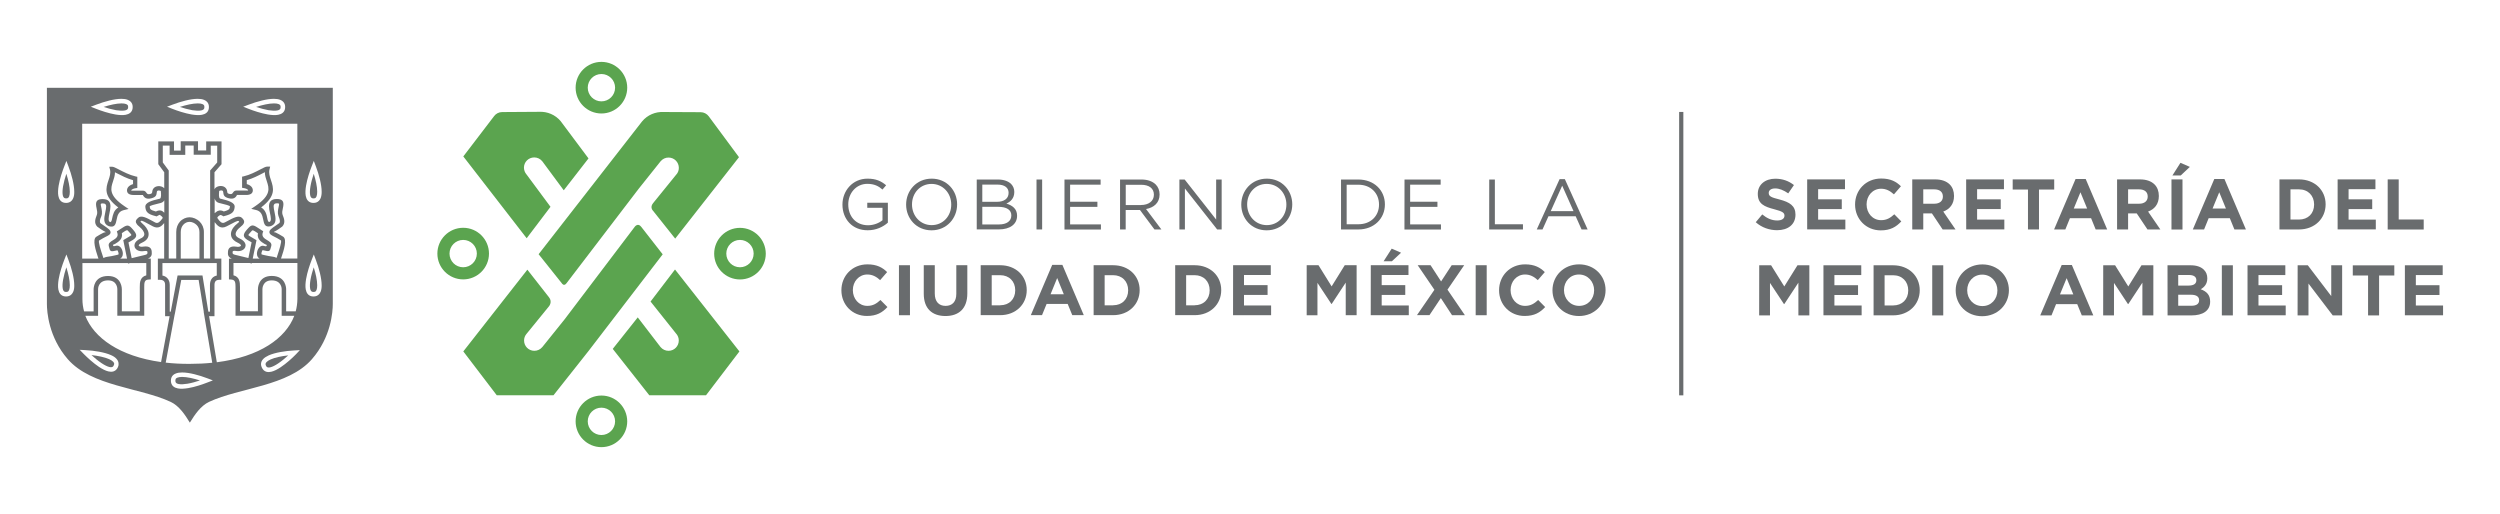 <?xml version="1.0" encoding="utf-8"?>
<!-- Generator: Adobe Illustrator 23.0.0, SVG Export Plug-In . SVG Version: 6.00 Build 0)  -->
<svg version="1.1" id="Capa_1" xmlns="http://www.w3.org/2000/svg" xmlns:xlink="http://www.w3.org/1999/xlink" x="0px" y="0px"
	 viewBox="0 0 404 83" style="enable-background:new 0 0 404 83;" xml:space="preserve">
<style type="text/css">
	.st0{fill:#5BA44F;}
	.st1{fill:#696C6E;}
</style>
<g>
	<g>
		<path id="XMLID_53_" class="st0" d="M97.19,18.34c2.3,0,4.17-1.87,4.17-4.17c0-2.3-1.87-4.17-4.17-4.17s-4.17,1.87-4.17,4.17
			C93.02,16.47,94.89,18.34,97.19,18.34z M97.19,11.96c1.22,0,2.21,0.99,2.21,2.21c0,1.22-0.99,2.21-2.21,2.21s-2.21-0.99-2.21-2.21
			C94.98,12.95,95.97,11.96,97.19,11.96z"/>
		<path id="XMLID_50_" class="st0" d="M97.19,63.92c-2.3,0-4.17,1.87-4.17,4.17c0,2.3,1.87,4.17,4.17,4.17s4.17-1.87,4.17-4.17
			C101.35,65.79,99.49,63.92,97.19,63.92z M97.19,70.3c-1.22,0-2.21-0.99-2.21-2.21s0.99-2.21,2.21-2.21s2.21,0.99,2.21,2.21
			C99.4,69.3,98.41,70.3,97.19,70.3z"/>
		<g id="XMLID_45_">
			<path id="XMLID_49_" class="st0" d="M107.09,41.1l-3.48-4.46c-0.53-0.68-1.03,0-1.03,0L91.22,51.63l-3.57,4.44l-0.02,0.02
				c-0.31,0.37-0.78,0.61-1.3,0.6c-0.92-0.01-1.65-0.76-1.64-1.68c0-0.4,0.15-0.76,0.38-1.04l0.02-0.02l3.64-4.47
				c0,0,0.57-0.69,0-1.42l-3.51-4.48L74.87,56.79l5.41,7.09h9.16l5.66-7.15L107.09,41.1z"/>
			<path id="XMLID_48_" class="st0" d="M88.96,33.42l-3.89-5.25l-0.02-0.02c-0.23-0.28-0.37-0.65-0.38-1.04
				c-0.01-0.92,0.73-1.66,1.65-1.67c0.52,0,0.99,0.23,1.29,0.6l0.02,0.02l3.47,4.69l4-5.15l-4.43-5.93l-0.06-0.08
				c-0.88-1.06-2.18-1.58-3.46-1.52l-6,0.04c-0.54,0-1.01,0.26-1.31,0.66l-0.02,0.03l-4.95,6.48L85.11,38.5L88.96,33.42z"/>
			<path id="XMLID_47_" class="st0" d="M105.13,48.73l4.16,5.22l0.02,0.02c0.23,0.28,0.38,0.64,0.38,1.04
				c0.01,0.92-0.72,1.67-1.64,1.68c-0.52,0.01-0.99-0.23-1.3-0.6l-0.02-0.02l-3.67-4.78l-4.04,5.09l5.91,7.5h9.16l5.4-7.09
				l-10.41-13.24L105.13,48.73z"/>
			<path id="XMLID_46_" class="st0" d="M90.79,45.78c0,0,0.33,0.56,0.75,0l11.65-15.25l3.55-4.45l0.02-0.02
				c0.31-0.37,0.77-0.61,1.29-0.6c0.92,0.01,1.65,0.75,1.65,1.67c0,0.4-0.14,0.76-0.38,1.04l-0.02,0.02l-3.77,4.65
				c-0.56,0.69,0,1.22,0,1.22l3.58,4.5l10.31-13.16l-4.87-6.58l-0.02-0.03c-0.3-0.4-0.78-0.66-1.31-0.66h-0.04l-5.96-0.03
				c-1.28-0.06-2.58,0.46-3.46,1.52L87.04,41.08L90.79,45.78z"/>
		</g>
		<path id="XMLID_42_" class="st0" d="M79.02,40.98c0-2.3-1.87-4.17-4.17-4.17c-2.3,0-4.17,1.87-4.17,4.17
			c0,2.3,1.87,4.17,4.17,4.17C77.15,45.15,79.02,43.28,79.02,40.98z M74.85,43.19c-1.22,0-2.21-0.99-2.21-2.21s0.99-2.21,2.21-2.21
			s2.21,0.99,2.21,2.21S76.07,43.19,74.85,43.19z"/>
		<path id="XMLID_39_" class="st0" d="M119.58,36.82c-2.3,0-4.17,1.87-4.17,4.17c0,2.3,1.87,4.17,4.17,4.17s4.17-1.87,4.17-4.17
			C123.74,38.68,121.87,36.82,119.58,36.82z M119.58,43.19c-1.22,0-2.21-0.99-2.21-2.21s0.99-2.21,2.21-2.21s2.21,0.99,2.21,2.21
			C121.79,42.2,120.8,43.19,119.58,43.19z"/>
	</g>
	<g id="XMLID_1_">
		<path id="XMLID_38_" class="st1" d="M43.07,58.51c-0.11,0.11-0.17,0.24-0.16,0.36c0,0.06,0.02,0.12,0.05,0.19l0.01,0.01
			c0.03,0.07,0.06,0.12,0.09,0.17c0.13,0.16,0.35,0.18,0.62,0.12c0.37-0.09,0.81-0.32,1.26-0.62c0.57-0.38,1.15-0.86,1.64-1.31
			c-1.08,0.12-2.13,0.33-2.86,0.66C43.44,58.22,43.22,58.36,43.07,58.51z"/>
		<path id="XMLID_37_" class="st1" d="M28.66,61.03L28.66,61.03c-0.15,0.06-0.25,0.14-0.29,0.26c-0.02,0.05-0.03,0.12-0.03,0.2v0.01
			c0,0.07,0,0.14,0.02,0.2c0.05,0.2,0.24,0.31,0.52,0.36l0,0c0.37,0.07,0.87,0.04,1.41-0.05c0.67-0.11,1.39-0.32,2.02-0.53
			c-1.03-0.33-2.09-0.57-2.89-0.57C29.12,60.92,28.86,60.95,28.66,61.03z"/>
		<path id="XMLID_36_" class="st1" d="M17.64,58.04c-0.73-0.32-1.78-0.54-2.86-0.66c0.49,0.45,1.07,0.93,1.64,1.31
			c0.45,0.3,0.89,0.53,1.26,0.62c0.28,0.06,0.5,0.04,0.62-0.12c0.04-0.05,0.07-0.1,0.09-0.17l0.01-0.01
			c0.03-0.07,0.05-0.13,0.05-0.19c0.01-0.12-0.05-0.25-0.16-0.36C18.15,58.31,17.92,58.17,17.64,58.04z"/>
		<path id="XMLID_35_" class="st1" d="M10.19,30.11c-0.09,0.54-0.12,1.04-0.05,1.41c0.05,0.28,0.17,0.47,0.36,0.52
			c0.06,0.01,0.12,0.02,0.19,0.02h0.02c0.08,0,0.14-0.01,0.2-0.03c0.12-0.04,0.2-0.15,0.26-0.29c0.08-0.19,0.11-0.46,0.11-0.77
			c0-0.8-0.23-1.85-0.56-2.89C10.51,28.72,10.31,29.44,10.19,30.11z"/>
		<path id="XMLID_34_" class="st1" d="M10.19,45.23c-0.09,0.54-0.12,1.04-0.05,1.41c0.05,0.28,0.17,0.47,0.36,0.52
			c0.06,0.01,0.12,0.02,0.19,0.02h0.02c0.08,0,0.14-0.01,0.2-0.03c0.12-0.04,0.2-0.15,0.26-0.29c0.08-0.19,0.11-0.46,0.11-0.77
			c0-0.8-0.23-1.85-0.56-2.89C10.51,43.84,10.31,44.56,10.19,45.23z"/>
		<path id="XMLID_33_" class="st1" d="M44.81,17.85L44.81,17.85c0.28-0.05,0.47-0.17,0.52-0.36c0.01-0.06,0.02-0.12,0.02-0.2v-0.01
			c0-0.08-0.01-0.14-0.03-0.2c-0.04-0.12-0.15-0.2-0.29-0.26l0,0c-0.19-0.08-0.46-0.11-0.76-0.11c-0.8,0-1.85,0.24-2.89,0.57
			c0.63,0.21,1.35,0.41,2.02,0.53C43.94,17.89,44.43,17.92,44.81,17.85z"/>
		<path id="XMLID_32_" class="st1" d="M20.17,17.85c0.28-0.05,0.47-0.17,0.52-0.36c0.01-0.06,0.02-0.12,0.02-0.2v-0.01
			c0-0.08-0.01-0.14-0.03-0.2c-0.04-0.12-0.15-0.2-0.29-0.26l0,0c-0.19-0.08-0.46-0.11-0.76-0.11c-0.8,0-1.85,0.24-2.89,0.57
			c0.63,0.21,1.35,0.41,2.02,0.53C19.29,17.89,19.79,17.92,20.17,17.85z"/>
		<path id="XMLID_31_" class="st1" d="M50.17,30.11c-0.09,0.54-0.12,1.04-0.05,1.41l0,0c0.05,0.28,0.17,0.47,0.36,0.52
			c0.06,0.01,0.12,0.02,0.19,0.02h0.02c0.08,0,0.14-0.01,0.2-0.03c0.12-0.04,0.2-0.15,0.26-0.29c0.08-0.19,0.11-0.46,0.11-0.77
			c0-0.8-0.23-1.85-0.56-2.89C50.49,28.72,50.28,29.44,50.17,30.11z"/>
		<path id="XMLID_30_" class="st1" d="M32.49,17.85L32.49,17.85c0.28-0.05,0.47-0.17,0.52-0.36c0.01-0.06,0.02-0.12,0.02-0.2v-0.01
			c0-0.08-0.01-0.14-0.03-0.2c-0.04-0.12-0.15-0.2-0.29-0.26l0,0c-0.19-0.08-0.46-0.11-0.76-0.11c-0.8,0-1.85,0.24-2.89,0.57
			c0.63,0.21,1.35,0.41,2.02,0.53C31.61,17.89,32.11,17.92,32.49,17.85z"/>
		<path id="XMLID_3_" class="st1" d="M30.68,14.19H7.58v34.92c0,1.24,0.27,5.38,3.38,8.94c3.83,4.38,11.65,4.58,16.61,6.89
			c1.36,0.63,2.32,2.06,3.11,3.36c0.8-1.3,1.75-2.72,3.11-3.36c4.96-2.31,12.78-2.51,16.61-6.89c3.11-3.56,3.38-7.69,3.38-8.94
			V14.19H30.68z M13.31,42.51h7.36l0.02,0.09l0.33-0.09h2.62v1.99c-0.46,0.11-0.73,0.37-0.88,0.71c-0.17,0.37-0.17,0.78-0.17,1.17
			v3.93h-2.9v-3.57c0-0.01,0.04-2.14-2.23-2.14c-2.31,0-2.33,2.02-2.33,2.14l0,0v3.58h-1.54c-0.18-0.65-0.27-1.31-0.27-1.98v-5.83
			H13.31z M16.74,36.42L16.74,36.42c-0.16-0.11-0.35-0.24-0.5-0.35c-0.21-0.25-0.04-0.7,0.08-0.99c0.03-0.07,0.05-0.13,0.06-0.16
			c0.18-0.5,0.07-1-0.02-1.43c-0.04-0.18-0.08-0.35-0.08-0.48c0-0.08,0.07-0.14,0.34-0.14c0.42,0,0.54,0.2,0.54,0.48
			c0,0.27-0.07,0.6-0.14,0.93c-0.2,0.94-0.4,1.89,0.54,2.26l0.02,0.01l0.02,0.01c0.98,0.26,1.1-0.34,1.26-1.12
			c0.11-0.56,0.26-1.27,1.12-1.48l0.8-0.19l-0.68-0.46c-2.59-1.76-2.21-2.87-1.84-3.99c0.16-0.48,0.32-0.95,0.32-1.48
			c0.1,0.05,0.21,0.11,0.33,0.17c0.68,0.35,1.62,0.84,2.59,1.11v0.63c-0.38,0.12-0.98,0.41-0.98,1.03l0,0
			c0,0.76,0.97,0.73,1.11,0.73l0,0h1.5l0,0c0.04,0-0.04,0.03-0.02,0.07c0.21,0.3,0.48,0.68,1.33,0.47c0.8-0.2,0.85-0.55,0.89-0.93
			c0.01-0.09,0.02-0.19,0.07-0.25s0.14-0.08,0.24-0.09c0.08,0,0.15,0.01,0.22,0.03c0.05,0.02,0.1,0.03,0.13,0.06
			c0,0.05,0.01,0.08,0.01,0.12c0.03,0.35,0.09,1.05-0.18,1.12c-0.12,0.03-0.21,0.05-0.32,0.08c-0.84,0.2-2.11,0.51-2.01,1.29
			c0.04,0.34,0.09,0.61,0.36,0.87c0.23,0.23,0.62,0.41,1.32,0.58l0.15,0.04l0.13-0.08c0.38-0.23,0.43-0.16,0.43-0.16l0.04,0.08
			L26,34.86c0,0,0.4,0.25,0.26,0.42l-0.09,0.12c-0.28,0.36-0.62,0.8-1.08,0.56c-0.16-0.08-0.32-0.17-0.48-0.26
			c-0.84-0.46-1.8-0.99-2.27-0.5c-0.49,0.39-0.47,0.71-0.2,1.06c0.09,0.12,0.22,0.24,0.37,0.36c0.11,0.1,0.24,0.21,0.35,0.33
			c0.14,0.15,0.29,0.34,0.38,0.55c0.06,0.14,0.1,0.28,0.08,0.42c-0.01,0.12-0.08,0.25-0.2,0.37c-0.1,0.09-0.25,0.19-0.44,0.27l0,0
			c-0.52,0.24-0.81,0.55-0.91,0.85c-0.06,0.19-0.06,0.37,0,0.54c0.06,0.16,0.17,0.3,0.32,0.41c0.28,0.21,0.73,0.31,1.24,0.21l0,0
			c0.41-0.06,0.47,0.04,0.49,0.11c0.01,0.03,0.01,0.06,0.01,0.08v0.02v0.01v0.04l0,0c0.01,0.09,0.02,0.27-0.37,0.36
			c-0.55,0.12-1.61,0.39-2.18,0.53l-0.52-2.54c0.13-0.07,0.24-0.14,0.35-0.2c0.27-0.15,0.48-0.27,0.63-0.41
			c0.47-0.45,0.36-0.84-0.52-1.77c-0.55-0.58-0.87-0.37-1.7,0.18l0,0c-0.12,0.08-0.25,0.17-0.4,0.26l-0.24,0.15l0.09,0.27
			c0.2,0.61-0.31,0.92-0.71,1.16c-0.43,0.26-0.79,0.48-0.68,0.95c0.22,0.95,0.26,0.94,1.36,0.68l0.03-0.01
			c0.02,0.02,0.06,0.08,0.09,0.15c0.04,0.08,0.07,0.18,0.09,0.27c0.01,0.08,0.02,0.16,0,0.23c-0.01,0.03-0.02,0.05-0.03,0.05
			c-0.09,0.02-0.21,0.05-0.36,0.09c-0.41,0.1-1,0.22-1.49,0.28c-0.33,0.04-0.55,0.23-0.57,0.16c-0.02-0.08-0.07-0.24-0.14-0.44
			c-0.25-0.74-0.74-2.23-0.53-2.37c0.45-0.28,0.82-0.47,1.09-0.61c0.46-0.23,0.72-0.36,0.75-0.69
			C17.87,37.19,17.53,36.96,16.74,36.42z M26.55,32.37v2c-0.05-0.04-0.1-0.08-0.13-0.1c-0.15-0.16-0.53-0.45-1.23-0.09
			c-0.47-0.12-0.72-0.24-0.85-0.36c-0.1-0.1-0.13-0.25-0.15-0.45c-0.02-0.13,0.88-0.35,1.46-0.49c0.14-0.03,0.27-0.06,0.33-0.08
			C26.26,32.72,26.44,32.56,26.55,32.37z M19.97,39.06l0.56,2.73h-1.12c0.22-0.1,0.35-0.3,0.41-0.53c0.04-0.16,0.04-0.34,0.01-0.52
			c-0.03-0.17-0.09-0.34-0.16-0.49c-0.16-0.32-0.43-0.56-0.75-0.56h-0.04l-0.04,0.01l-0.1,0.02c-0.42,0.1-0.44,0.1-0.49-0.14
			c-0.01-0.04,0.16-0.06,0.35-0.17c0.56-0.34,1.27-0.77,1.09-1.73c0.07-0.04,0.13-0.09,0.19-0.13l0,0c0.46-0.31,0.64-0.43,0.78-0.28
			c0.5,0.52,0.61,0.68,0.55,0.75c-0.09,0.08-0.26,0.18-0.49,0.31c-0.17,0.1-0.37,0.21-0.59,0.35l-0.21,0.13L19.97,39.06z
			 M15.49,51.03h0.36v-0.36v-3.94v-0.01c0,0-0.03-1.41,1.61-1.41c1.53,0,1.5,1.41,1.5,1.42v3.93v0.36h0.36h3.63h0.36v-0.36v-4.29
			c0-0.31,0-0.64,0.11-0.87c0.08-0.18,0.25-0.31,0.61-0.33l0.34-0.02v-0.34v-2.66v-0.36H24h-0.1c0.68-0.27,0.64-0.77,0.62-1.03l0,0
			v-0.03l0,0v-0.01c0-0.04-0.01-0.1-0.01-0.15c-0.05-0.36-0.27-0.87-1.31-0.72h-0.02c-0.3,0.06-0.55,0.02-0.69-0.08
			c-0.03-0.03-0.06-0.05-0.07-0.08c-0.01-0.02-0.01-0.04,0-0.06c0.04-0.12,0.2-0.27,0.53-0.41l0,0c0.27-0.12,0.47-0.26,0.63-0.4
			c0.27-0.25,0.4-0.53,0.43-0.82c0.03-0.27-0.03-0.55-0.14-0.8c-0.13-0.28-0.32-0.54-0.51-0.74c-0.14-0.15-0.28-0.28-0.41-0.39
			c-0.11-0.1-0.21-0.19-0.27-0.26c0,0,0.02-0.01,0.09-0.07l0.03-0.02l0.02-0.03c0.08-0.1,0.79,0.29,1.4,0.63
			c0.18,0.1,0.36,0.2,0.5,0.27c0.87,0.44,1.39-0.03,1.81-0.54v5.74h-0.66h-0.36v0.36v2.71v0.36h0.36c0.24,0,0.47,0.07,0.61,0.21
			c0.13,0.13,0.2,0.32,0.2,0.61v4.7v0.36h0.36h0.37l-1.38,7.41c-6.74-0.94-10.86-3.93-12.24-7.47h1.7V51.03z M27.43,50.37v-4.33
			c0-0.49-0.16-0.86-0.42-1.12c-0.21-0.21-0.47-0.34-0.76-0.39v-2.02h0.66h0.36l0,0h6.69l0,0h0.36h0.71v2.02
			c-0.3,0.06-0.54,0.2-0.72,0.39c-0.26,0.28-0.38,0.67-0.38,1.12v4.33h-0.26l-0.9-5.55l-0.05-0.31h-0.31H29h-0.3l-0.06,0.3
			l-1.05,5.56H27.43z M27.78,25.03h1.8h0.36v-0.36v-1.15h1.36v1.13v0.36h0.36h2.04h0.36v-0.36v-1.11h1.04v2.71l-1.05,1.2l-0.09,0.1
			v0.13v14.1h-1.01v-4.29c0-0.69-0.27-1.25-0.66-1.65c-0.47-0.48-1.11-0.73-1.66-0.73s-1.14,0.25-1.56,0.72
			c-0.35,0.4-0.59,0.96-0.59,1.66v4.29h-1.21v-14.1v-0.12l-0.07-0.1l-0.89-1.21v-2.72h1.1v1.13v0.36L27.78,25.03L27.78,25.03z
			 M38.25,31.5L38.25,31.5h1.5l0,0c0.14,0.01,1.11,0.03,1.11-0.73l0,0c0-0.63-0.6-0.91-0.98-1.03v-0.63
			c0.95-0.26,1.87-0.74,2.54-1.09c0.14-0.07,0.27-0.14,0.38-0.2c0,0.53,0.16,1.01,0.32,1.48c0.37,1.12,0.74,2.23-1.84,3.99
			l-0.68,0.46l0.8,0.19c0.86,0.21,1,0.92,1.12,1.48c0.16,0.78,0.28,1.38,1.26,1.12l0.02-0.01l0.02-0.01
			c0.94-0.37,0.74-1.32,0.54-2.26c-0.07-0.33-0.14-0.66-0.14-0.93c0-0.28,0.12-0.48,0.54-0.48c0.27,0,0.34,0.05,0.34,0.14
			c0,0.12-0.04,0.29-0.08,0.48c-0.09,0.43-0.2,0.93-0.02,1.43c0.01,0.03,0.04,0.09,0.06,0.16c0.11,0.3,0.28,0.74,0.08,0.99
			c-0.15,0.11-0.34,0.23-0.5,0.35l0,0c-0.79,0.54-1.13,0.78-1.1,1.14c0.03,0.32,0.29,0.45,0.75,0.69c0.27,0.14,0.65,0.32,1.09,0.61
			c0.21,0.14-0.29,1.63-0.53,2.37c-0.07,0.2-0.12,0.36-0.14,0.44c-0.02,0.07-0.24-0.13-0.57-0.16c-0.49-0.06-1.08-0.18-1.49-0.28
			c-0.15-0.03-0.27-0.07-0.36-0.09c-0.01,0-0.03-0.03-0.03-0.05c-0.02-0.06-0.01-0.14,0-0.23c0.02-0.09,0.05-0.19,0.09-0.27
			c0.04-0.08,0.07-0.14,0.09-0.15l0.03,0.01c1.11,0.26,1.14,0.27,1.37-0.68c0.11-0.47-0.25-0.69-0.68-0.95
			c-0.4-0.24-0.9-0.55-0.71-1.16l0.09-0.27l-0.24-0.15c-0.17-0.11-0.29-0.19-0.4-0.26l0,0c-0.83-0.55-1.15-0.76-1.7-0.18
			c-0.89,0.93-0.99,1.32-0.52,1.77c0.15,0.14,0.36,0.26,0.63,0.41l0,0c0.1,0.06,0.22,0.12,0.35,0.2l-0.52,2.54
			c-0.56-0.14-1.63-0.41-2.18-0.53c-0.4-0.09-0.38-0.27-0.37-0.36l0,0v-0.04v-0.01v-0.02c0-0.02,0-0.05,0.01-0.08
			c0.01-0.07,0.08-0.17,0.48-0.11l0,0c0.51,0.1,0.96,0,1.24-0.21c0.15-0.11,0.26-0.25,0.32-0.41c0.06-0.17,0.07-0.35,0-0.54
			c-0.1-0.3-0.39-0.61-0.91-0.85l0,0c-0.21-0.1-0.37-0.2-0.47-0.3c-0.12-0.12-0.17-0.24-0.18-0.36c-0.01-0.13,0.02-0.27,0.08-0.4
			c0.09-0.2,0.23-0.38,0.38-0.52c0.11-0.11,0.22-0.2,0.33-0.29c0.13-0.11,0.24-0.2,0.33-0.3c0.33-0.37,0.4-0.71-0.13-1.18
			c-0.51-0.46-1.46,0.07-2.29,0.52c-0.15,0.08-0.3,0.17-0.46,0.24l0,0c-0.49,0.25-0.82-0.2-1.11-0.6l0,0l-0.05-0.07l0,0
			c-0.15-0.2,0.25-0.42,0.25-0.42l0.05-0.03l0.04-0.04c0,0,0.13-0.14,0.46,0.08l0.13,0.09l0.15-0.04c0.7-0.17,1.09-0.36,1.32-0.58
			c0.27-0.27,0.32-0.54,0.36-0.87c0.1-0.77-1.17-1.08-2.01-1.29c-0.1-0.03-0.2-0.05-0.32-0.08c-0.27-0.07-0.21-0.77-0.18-1.12
			c0-0.04,0.01-0.07,0.01-0.12c0.03-0.02,0.07-0.04,0.13-0.06c0.07-0.02,0.15-0.03,0.22-0.03c0.1,0.01,0.19,0.03,0.24,0.09
			c0.05,0.06,0.06,0.16,0.07,0.25c0.05,0.38,0.09,0.73,0.89,0.93c0.84,0.21,1.1-0.16,1.31-0.46C38.27,31.53,38.2,31.5,38.25,31.5z
			 M41.55,41.26c0.06,0.23,0.19,0.42,0.41,0.53h-1.12l0.56-2.73l0.05-0.24l-0.21-0.13c-0.21-0.13-0.41-0.25-0.59-0.35l0,0
			c-0.23-0.13-0.4-0.23-0.49-0.31c-0.07-0.06,0.05-0.23,0.55-0.75c0.13-0.14,0.31-0.02,0.78,0.29l0,0l0.19,0.13
			c-0.18,0.96,0.53,1.38,1.09,1.73c0.19,0.11,0.36,0.13,0.35,0.17c-0.06,0.24-0.07,0.24-0.49,0.14l-0.1-0.02l-0.04-0.01h-0.04
			c-0.32,0-0.58,0.24-0.75,0.56c-0.08,0.15-0.13,0.32-0.16,0.49C41.51,40.91,41.51,41.09,41.55,41.26z M35.37,32.79
			c0.07,0.02,0.19,0.05,0.33,0.08c0.59,0.14,1.48,0.36,1.46,0.49c-0.03,0.19-0.05,0.35-0.15,0.45c-0.13,0.12-0.37,0.24-0.84,0.36
			c-0.62-0.34-1.05-0.06-1.2,0.06c-0.05,0.03-0.16,0.11-0.28,0.22v-2.38C34.78,32.4,34.98,32.69,35.37,32.79z M32.23,37.5v4.29
			h-3.02V37.5c0-0.51,0.16-0.9,0.41-1.18c0.27-0.31,0.65-0.47,1.01-0.47c0.38,0,0.82,0.18,1.15,0.51
			C32.05,36.63,32.23,37.01,32.23,37.5z M34.3,51.1h0.36v-0.36v-4.69c0-0.27,0.06-0.49,0.19-0.63c0.11-0.12,0.3-0.19,0.56-0.2
			l0.36-0.01v-0.35v-2.71v-0.36H35.4h-0.71V35.9c0.45,0.59,0.97,1.17,1.93,0.68l0,0c0.14-0.07,0.3-0.16,0.48-0.25
			c0.62-0.34,1.34-0.73,1.46-0.61c0.1,0.09,0.1,0.13,0.07,0.16c-0.06,0.07-0.15,0.15-0.26,0.23c-0.11,0.09-0.24,0.2-0.37,0.33
			c-0.2,0.2-0.4,0.46-0.53,0.75c-0.11,0.24-0.17,0.5-0.14,0.77c0.03,0.28,0.14,0.55,0.39,0.8c0.17,0.17,0.39,0.32,0.69,0.46l0,0
			c0.32,0.15,0.48,0.29,0.53,0.42c0.01,0.02,0.01,0.05,0,0.06c-0.01,0.03-0.03,0.05-0.07,0.08c-0.14,0.1-0.38,0.15-0.69,0.08h-0.02
			c-1.04-0.16-1.26,0.36-1.31,0.72c-0.01,0.06-0.01,0.11-0.01,0.15v0.01l0,0v0.03l0,0c-0.02,0.25-0.06,0.76,0.62,1.03h-0.11H37v0.35
			v2.66v0.34l0.34,0.02c0.35,0.02,0.53,0.16,0.61,0.33c0.1,0.22,0.11,0.55,0.11,0.87v4.29v0.36h0.36h3.63h0.36v-0.36v-3.93
			c0,0-0.03-1.42,1.5-1.42c1.64,0,1.61,1.41,1.61,1.41v0.01v3.94v0.36h0.36h1.68c-1.38,3.63-5.6,6.63-12.52,7.51l-1.25-7.45
			L34.3,51.1L34.3,51.1z M47.79,50.31h-1.55v-3.58l0,0c0-0.12-0.02-2.14-2.33-2.14c-2.27,0-2.23,2.14-2.23,2.14v3.57h-2.9v-3.93
			c0-0.39-0.01-0.8-0.17-1.17c-0.15-0.34-0.42-0.6-0.88-0.71V42.5h2.62l0.33,0.09l0.02-0.09h7.36c0,2.5,0,4.59,0,5.82
			C48.05,49,47.96,49.66,47.79,50.31z M40.17,16.92c1.37-0.52,2.95-0.95,4.09-0.95c0.4,0,0.75,0.05,1.04,0.17l0,0
			c0.33,0.14,0.58,0.36,0.7,0.67c0.05,0.14,0.08,0.29,0.08,0.45l0,0c0,0.14-0.01,0.27-0.04,0.39c-0.13,0.52-0.53,0.79-1.09,0.9l0,0
			c-0.47,0.09-1.05,0.05-1.66-0.05c-1.1-0.19-2.33-0.6-3.11-0.91l-0.88-0.34L40.17,16.92z M27.85,16.92
			c1.37-0.52,2.95-0.95,4.09-0.95c0.4,0,0.75,0.05,1.04,0.17l0,0c0.33,0.14,0.58,0.36,0.7,0.67c0.05,0.14,0.08,0.29,0.08,0.45l0,0
			c0,0.14-0.01,0.27-0.04,0.39c-0.13,0.52-0.53,0.79-1.09,0.9l0,0c-0.47,0.09-1.05,0.05-1.66-0.05c-1.1-0.19-2.33-0.6-3.11-0.91
			l-0.87-0.34L27.85,16.92z M15.53,16.92c1.37-0.52,2.95-0.95,4.09-0.95c0.4,0,0.75,0.05,1.04,0.17l0,0
			c0.33,0.14,0.58,0.36,0.7,0.67c0.05,0.14,0.08,0.29,0.08,0.45l0,0c0,0.14-0.01,0.27-0.04,0.39c-0.13,0.52-0.53,0.79-1.09,0.9
			c-0.47,0.09-1.05,0.05-1.66-0.05c-1.1-0.19-2.33-0.6-3.11-0.91l-0.87-0.34L15.53,16.92z M48.05,20c0,0,0,13.04,0,21.78h-2.64
			c0.02-0.07,0.06-0.19,0.11-0.33c0.31-0.92,0.92-2.76,0.24-3.2l0,0c-0.48-0.31-0.87-0.5-1.16-0.65c-0.23-0.12-0.35-0.03-0.35-0.1
			c0-0.05,0.24-0.11,0.78-0.48l0,0c0.14-0.1,0.3-0.2,0.54-0.38l0.03-0.02l0.02-0.02c0.55-0.58,0.28-1.3,0.09-1.77
			c-0.02-0.04-0.03-0.08-0.05-0.14c-0.11-0.31-0.03-0.7,0.05-1.04c0.05-0.22,0.09-0.43,0.09-0.63c0-0.52-0.22-0.86-1.06-0.86
			c-0.99,0-1.27,0.5-1.27,1.2c0,0.33,0.08,0.7,0.16,1.08c0.13,0.63,0.27,1.27-0.08,1.43c-0.22,0.04-0.28-0.23-0.35-0.57
			c-0.12-0.61-0.27-1.34-1-1.78c2.44-1.86,2.01-3.14,1.58-4.43c-0.19-0.56-0.38-1.13-0.23-1.72l0.11-0.45h-0.47
			c-0.25,0-0.63,0.2-1.14,0.47c-0.71,0.37-1.69,0.88-2.65,1.1l-0.28,0.06v0.29v1.2v0.31l0.3,0.05c0,0,0.68,0.11,0.68,0.39l0,0
			c0,0.02-0.37,0-0.37,0h-0.02h-1.5l0,0c-0.33,0-0.45,0.18-0.59,0.38c-0.08,0.12-0.19,0.26-0.55,0.17
			c-0.32-0.08-0.33-0.19-0.34-0.31c-0.02-0.2-0.05-0.4-0.24-0.63c-0.19-0.22-0.47-0.33-0.75-0.34c-0.16-0.01-0.32,0.01-0.46,0.05
			c-0.15,0.04-0.3,0.12-0.41,0.21l0,0c-0.1,0.08-0.17,0.18-0.21,0.29v-2.77l1.05-1.2l0.09-0.1v-0.13v-3.2v-0.36h-0.36h-1.76h-0.36
			v0.36v1.11H32v-1.13v-0.36h-0.36h-2.08H29.2v0.36v1.15h-1.08v-1.13v-0.36h-0.36h-1.82h-0.36v0.36v3.2v0.12l0.07,0.1l0.89,1.21
			v2.59c-0.03-0.03-0.06-0.06-0.09-0.09l0,0c-0.11-0.09-0.25-0.17-0.41-0.21c-0.14-0.04-0.3-0.06-0.46-0.05
			c-0.28,0.02-0.56,0.12-0.75,0.34c-0.19,0.23-0.22,0.44-0.24,0.63c-0.01,0.12-0.03,0.23-0.34,0.31c-0.37,0.09-0.48-0.06-0.57-0.18
			c-0.14-0.2-0.26-0.36-0.57-0.37H23.1h-1.5h-0.02c0,0-0.37,0.02-0.37,0l0,0c0-0.28,0.68-0.39,0.68-0.39l0.3-0.05v-0.31v-1.2v-0.29
			l-0.28-0.06c-0.97-0.22-1.98-0.75-2.7-1.12c-0.5-0.26-0.87-0.45-1.1-0.45l-0.45,0.01l0.11,0.43c0.15,0.6-0.04,1.16-0.23,1.72
			c-0.43,1.29-0.86,2.57,1.58,4.43c-0.72,0.43-0.87,1.17-1,1.78c-0.07,0.34-0.12,0.61-0.35,0.57c-0.34-0.16-0.21-0.8-0.08-1.43
			c0.08-0.37,0.16-0.75,0.16-1.08c0-0.7-0.27-1.2-1.27-1.2c-0.84,0-1.06,0.34-1.06,0.86c0,0.19,0.04,0.4,0.09,0.63
			c0.07,0.34,0.16,0.73,0.05,1.04c-0.02,0.06-0.04,0.1-0.05,0.14c-0.18,0.47-0.46,1.19,0.09,1.77l0.02,0.02l0.03,0.02
			c0.24,0.17,0.4,0.28,0.54,0.38l0,0c0.54,0.37,0.79,0.43,0.78,0.48c-0.01,0.08-0.12-0.01-0.35,0.1c-0.29,0.14-0.68,0.34-1.16,0.65
			l0,0c-0.68,0.44-0.06,2.29,0.24,3.2c0.05,0.14,0.09,0.26,0.11,0.33h-2.63V20H48.05z M11.84,47.13c-0.14,0.33-0.36,0.58-0.68,0.7
			c-0.14,0.05-0.29,0.08-0.45,0.08l0,0c-0.14,0-0.27-0.01-0.38-0.04c-0.52-0.13-0.79-0.53-0.9-1.09c-0.09-0.47-0.05-1.05,0.05-1.67
			c0.19-1.11,0.6-2.33,0.91-3.12l0.34-0.87L11.06,42c0.52,1.37,0.94,2.96,0.94,4.1C12.01,46.49,11.96,46.85,11.84,47.13z
			 M11.84,32.01c-0.14,0.33-0.36,0.58-0.68,0.7c-0.14,0.05-0.29,0.08-0.45,0.08l0,0c-0.14,0-0.27-0.01-0.38-0.04
			c-0.52-0.13-0.79-0.53-0.9-1.09c-0.09-0.47-0.05-1.05,0.05-1.67c0.19-1.11,0.6-2.33,0.91-3.12L10.73,26l0.33,0.88
			c0.52,1.37,0.94,2.96,0.94,4.1C12.01,31.37,11.96,31.72,11.84,32.01z M19.07,59.29c-0.05,0.14-0.12,0.25-0.2,0.35
			c-0.33,0.42-0.81,0.51-1.36,0.38c-0.46-0.11-0.98-0.38-1.5-0.72c-0.93-0.62-1.88-1.5-2.48-2.1l-0.65-0.67l0.93,0.05
			c1.46,0.08,3.07,0.34,4.11,0.8c0.37,0.16,0.67,0.35,0.88,0.58c0.25,0.26,0.38,0.56,0.36,0.9C19.17,59,19.14,59.14,19.07,59.29
			L19.07,59.29z M26.78,58.6l1.45-7.8l0,0h0.01l1.05-5.56h2.81l0.83,5.13h-0.02l0.07,0.42l1.32,7.83c-1.14,0.12-2.35,0.18-3.63,0.18
			C29.3,58.81,28,58.74,26.78,58.6z M33.52,61.81c-0.79,0.31-2.01,0.73-3.11,0.91c-0.62,0.1-1.2,0.14-1.66,0.05l0,0
			c-0.56-0.11-0.96-0.38-1.09-0.9c-0.03-0.12-0.04-0.25-0.04-0.39l0,0c0-0.17,0.03-0.32,0.08-0.45c0.12-0.32,0.36-0.54,0.7-0.67l0,0
			c0.29-0.12,0.64-0.17,1.04-0.17c1.14,0,2.72,0.43,4.09,0.95l0.87,0.33L33.52,61.81z M47.83,57.25c-0.59,0.61-1.55,1.48-2.48,2.1
			c-0.52,0.35-1.04,0.61-1.5,0.72c-0.55,0.13-1.03,0.04-1.36-0.38c-0.08-0.1-0.14-0.22-0.2-0.35l0,0c-0.06-0.15-0.1-0.29-0.11-0.43
			c-0.02-0.34,0.11-0.64,0.36-0.9c0.21-0.22,0.52-0.41,0.88-0.58c1.04-0.46,2.66-0.72,4.11-0.8l0.93-0.05L47.83,57.25z M51.82,47.13
			c-0.14,0.33-0.36,0.58-0.68,0.7c-0.14,0.05-0.29,0.08-0.45,0.08l0,0c-0.14,0-0.27-0.01-0.38-0.04c-0.52-0.13-0.79-0.53-0.9-1.09
			l0,0c-0.09-0.47-0.05-1.05,0.05-1.67c0.19-1.11,0.6-2.33,0.91-3.12l0.34-0.87L51.04,42c0.52,1.37,0.94,2.96,0.94,4.1
			C51.99,46.49,51.93,46.85,51.82,47.13z M51.82,32.01c-0.14,0.33-0.36,0.58-0.68,0.7c-0.14,0.05-0.29,0.08-0.45,0.08l0,0
			c-0.14,0-0.27-0.01-0.38-0.04c-0.52-0.13-0.79-0.53-0.9-1.09l0,0c-0.09-0.47-0.05-1.05,0.05-1.67c0.19-1.11,0.6-2.33,0.91-3.12
			L50.71,26l0.33,0.88c0.52,1.37,0.94,2.96,0.94,4.1C51.99,31.37,51.93,31.72,51.82,32.01z"/>
		<path id="XMLID_2_" class="st1" d="M50.17,45.23c-0.09,0.54-0.12,1.04-0.05,1.41l0,0c0.05,0.28,0.17,0.47,0.36,0.52
			c0.06,0.01,0.12,0.02,0.19,0.02h0.02c0.08,0,0.14-0.01,0.2-0.03c0.12-0.04,0.2-0.15,0.26-0.29c0.08-0.19,0.11-0.46,0.11-0.77
			c0-0.8-0.23-1.85-0.56-2.89C50.49,43.84,50.28,44.56,50.17,45.23z"/>
	</g>
	<g>
		<path class="st1" d="M136.14,33.07v-0.02c0-2.21,1.63-4.18,4.05-4.18c1.36,0,2.2,0.39,3.01,1.07l-0.59,0.69
			c-0.62-0.54-1.31-0.92-2.46-0.92c-1.79,0-3.07,1.51-3.07,3.31v0.02c0,1.93,1.23,3.36,3.2,3.36c0.92,0,1.78-0.36,2.33-0.81v-2.01
			h-2.46v-0.82h3.33v3.22c-0.75,0.67-1.88,1.23-3.24,1.23C137.71,37.23,136.14,35.38,136.14,33.07z"/>
		<path class="st1" d="M146.43,33.07v-0.02c0-2.23,1.67-4.18,4.13-4.18s4.11,1.93,4.11,4.15v0.02c0,2.23-1.67,4.18-4.13,4.18
			S146.43,35.3,146.43,33.07z M153.72,33.07v-0.02c0-1.83-1.34-3.33-3.18-3.33s-3.16,1.48-3.16,3.31v0.02
			c0,1.83,1.34,3.33,3.18,3.33S153.72,34.91,153.72,33.07z"/>
		<path class="st1" d="M157.84,29.01h3.44c0.92,0,1.65,0.27,2.11,0.71c0.33,0.35,0.52,0.77,0.52,1.29v0.02
			c0,1.05-0.65,1.59-1.28,1.87c0.96,0.29,1.73,0.84,1.73,1.95v0.02c0,1.38-1.17,2.2-2.93,2.2h-3.59L157.84,29.01L157.84,29.01z
			 M162.99,31.15c0-0.8-0.63-1.32-1.79-1.32h-2.46v2.78h2.39c1.1,0,1.86-0.5,1.86-1.44V31.15z M161.29,33.42h-2.55v2.85h2.71
			c1.22,0,1.98-0.54,1.98-1.44v-0.02C163.44,33.93,162.7,33.42,161.29,33.42z"/>
		<path class="st1" d="M167.5,29.01h0.91v8.07h-0.91V29.01z"/>
		<path class="st1" d="M172.02,29.01h5.84v0.83h-4.93v2.76h4.41v0.83h-4.41v2.83h4.98v0.83h-5.89V29.01z"/>
		<path class="st1" d="M181,29.01h3.47c0.99,0,1.79,0.3,2.3,0.81c0.39,0.39,0.62,0.96,0.62,1.59v0.02c0,1.34-0.92,2.12-2.19,2.35
			l2.48,3.3h-1.12l-2.34-3.14h-2.31v3.14H181V29.01z M184.39,33.13c1.21,0,2.08-0.62,2.08-1.66v-0.02c0-0.99-0.76-1.59-2.06-1.59
			h-2.49v3.28h2.47V33.13z"/>
		<path class="st1" d="M190.59,29.01h0.85l5.09,6.47v-6.47h0.89v8.07h-0.73l-5.21-6.62v6.62h-0.89V29.01z"/>
		<path class="st1" d="M200.59,33.07v-0.02c0-2.23,1.67-4.18,4.13-4.18s4.11,1.93,4.11,4.15v0.02c0,2.23-1.67,4.18-4.13,4.18
			C202.24,37.23,200.59,35.3,200.59,33.07z M207.88,33.07v-0.02c0-1.83-1.34-3.33-3.18-3.33c-1.85,0-3.16,1.48-3.16,3.31v0.02
			c0,1.83,1.34,3.33,3.18,3.33S207.88,34.91,207.88,33.07z"/>
		<path class="st1" d="M216.71,29.01h2.8c2.54,0,4.29,1.74,4.29,4.01v0.02c0,2.27-1.75,4.04-4.29,4.04h-2.8V29.01z M217.62,29.85
			v6.39h1.89c2.04,0,3.34-1.38,3.34-3.17v-0.02c0-1.79-1.3-3.2-3.34-3.2C219.51,29.85,217.62,29.85,217.62,29.85z"/>
		<path class="st1" d="M226.97,29.01h5.84v0.83h-4.93v2.76h4.41v0.83h-4.41v2.83h4.98v0.83h-5.9L226.97,29.01L226.97,29.01z"/>
		<path class="st1" d="M240.66,29.01h0.91v7.23h4.54v0.84h-5.46L240.66,29.01L240.66,29.01z"/>
		<path class="st1" d="M252.03,28.95h0.85l3.68,8.13h-0.98l-0.95-2.13h-4.4l-0.96,2.13h-0.93L252.03,28.95z M254.28,34.12
			l-1.83-4.11l-1.85,4.11H254.28z"/>
		<path class="st1" d="M135.97,46.92V46.9c0-2.3,1.73-4.18,4.21-4.18c1.52,0,2.43,0.51,3.18,1.25l-1.13,1.3
			c-0.62-0.57-1.26-0.91-2.07-0.91c-1.36,0-2.34,1.13-2.34,2.51v0.02c0,1.38,0.96,2.54,2.34,2.54c0.92,0,1.49-0.37,2.12-0.95
			l1.13,1.14c-0.83,0.89-1.75,1.44-3.31,1.44C137.73,51.07,135.97,49.24,135.97,46.92z"/>
		<path class="st1" d="M145.27,42.86h1.78v8.08h-1.78V42.86z"/>
		<path class="st1" d="M149.28,47.47v-4.61h1.78v4.57c0,1.31,0.66,2,1.74,2s1.74-0.66,1.74-1.94v-4.63h1.78v4.56
			c0,2.45-1.37,3.65-3.54,3.65C150.61,51.06,149.28,49.85,149.28,47.47z"/>
		<path class="st1" d="M158.48,42.86h3.15c2.54,0,4.29,1.74,4.29,4.01v0.02c0,2.27-1.75,4.04-4.29,4.04h-3.15V42.86z M161.63,49.33
			c1.45,0,2.43-0.98,2.43-2.41V46.9c0-1.43-0.98-2.43-2.43-2.43h-1.37v4.87h1.37V49.33z"/>
		<path class="st1" d="M170.04,42.8h1.64l3.46,8.13h-1.86l-0.74-1.81h-3.41l-0.74,1.81h-1.81L170.04,42.8z M171.91,47.55l-1.07-2.62
			l-1.07,2.62H171.91z"/>
		<path class="st1" d="M176.73,42.86h3.15c2.54,0,4.29,1.74,4.29,4.01v0.02c0,2.27-1.75,4.04-4.29,4.04h-3.15V42.86z M179.88,49.33
			c1.45,0,2.43-0.98,2.43-2.41V46.9c0-1.43-0.98-2.43-2.43-2.43h-1.37v4.87h1.37V49.33z"/>
		<path class="st1" d="M189.91,42.86h3.15c2.54,0,4.29,1.74,4.29,4.01v0.02c0,2.27-1.75,4.04-4.29,4.04h-3.15V42.86z M193.05,49.33
			c1.45,0,2.43-0.98,2.43-2.41V46.9c0-1.43-0.98-2.43-2.43-2.43h-1.37v4.87h1.37V49.33z"/>
		<path class="st1" d="M199.27,42.86h6.09v1.58h-4.33v1.64h3.81v1.58h-3.81v1.7h4.38v1.58h-6.15L199.27,42.86L199.27,42.86z"/>
		<path class="st1" d="M211.16,42.86h1.91l2.12,3.42l2.12-3.42h1.92v8.08h-1.76v-5.27l-2.27,3.45h-0.05l-2.25-3.41v5.24h-1.74V42.86
			z"/>
		<path class="st1" d="M221.52,42.86h6.09v1.58h-4.33v1.64h3.81v1.58h-3.81v1.7h4.38v1.58h-6.15L221.52,42.86L221.52,42.86z
			 M224.9,40.18l1.51,0.66l-1.48,1.38h-1.34L224.9,40.18z"/>
		<path class="st1" d="M231.8,46.83l-2.7-3.97h2.08l1.7,2.62l1.71-2.62h2.02l-2.7,3.95l2.82,4.13h-2.08l-1.81-2.77L231,50.93h-2.02
			L231.8,46.83z"/>
		<path class="st1" d="M238.47,42.86h1.78v8.08h-1.78V42.86z"/>
		<path class="st1" d="M242.25,46.92V46.9c0-2.3,1.73-4.18,4.21-4.18c1.52,0,2.43,0.51,3.18,1.25l-1.13,1.3
			c-0.62-0.57-1.26-0.91-2.06-0.91c-1.36,0-2.34,1.13-2.34,2.51v0.02c0,1.38,0.96,2.54,2.34,2.54c0.92,0,1.49-0.37,2.12-0.95
			l1.13,1.14c-0.83,0.89-1.75,1.44-3.31,1.44C244.02,51.07,242.25,49.24,242.25,46.92z"/>
		<path class="st1" d="M250.88,46.92V46.9c0-2.3,1.81-4.18,4.3-4.18s4.28,1.86,4.28,4.15v0.02c0,2.3-1.81,4.18-4.3,4.18
			S250.88,49.21,250.88,46.92z M257.61,46.92V46.9c0-1.38-1.02-2.54-2.45-2.54c-1.43,0-2.42,1.13-2.42,2.51v0.02
			c0,1.38,1.01,2.54,2.45,2.54C256.62,49.43,257.61,48.3,257.61,46.92z"/>
	</g>
	<g>
		<g>
			<path class="st1" d="M283.73,35.91l1.05-1.26c0.73,0.6,1.49,0.98,2.42,0.98c0.73,0,1.17-0.29,1.17-0.76v-0.02
				c0-0.45-0.28-0.68-1.63-1.03c-1.63-0.42-2.68-0.87-2.68-2.48v-0.02c0-1.47,1.18-2.44,2.83-2.44c1.18,0,2.19,0.37,3.01,1.03
				l-0.92,1.34c-0.72-0.5-1.42-0.8-2.11-0.8c-0.68,0-1.04,0.31-1.04,0.71v0.02c0,0.53,0.35,0.71,1.75,1.06
				c1.64,0.43,2.57,1.02,2.57,2.43v0.02c0,1.61-1.23,2.51-2.97,2.51C285.94,37.2,284.7,36.78,283.73,35.91z"/>
			<path class="st1" d="M292.04,28.99h6.11v1.58h-4.34v1.64h3.82v1.58h-3.82v1.7h4.4v1.58h-6.17L292.04,28.99L292.04,28.99z"/>
			<path class="st1" d="M299.78,33.06v-0.02c0-2.3,1.73-4.19,4.22-4.19c1.53,0,2.44,0.51,3.19,1.25l-1.13,1.31
				c-0.63-0.57-1.26-0.91-2.07-0.91c-1.37,0-2.35,1.13-2.35,2.52v0.02c0,1.39,0.96,2.54,2.35,2.54c0.92,0,1.49-0.37,2.13-0.95
				l1.13,1.15c-0.83,0.89-1.76,1.45-3.32,1.45C301.55,37.23,299.78,35.39,299.78,33.06z"/>
			<path class="st1" d="M309.02,28.99h3.7c1.03,0,1.83,0.29,2.36,0.82c0.45,0.45,0.69,1.09,0.69,1.85v0.02
				c0,1.31-0.71,2.13-1.74,2.51l1.98,2.89h-2.08l-1.73-2.59h-0.02h-1.38v2.59h-1.78L309.02,28.99L309.02,28.99z M312.6,32.92
				c0.87,0,1.37-0.46,1.37-1.14v-0.02c0-0.76-0.53-1.16-1.4-1.16h-1.77v2.32H312.6z"/>
			<path class="st1" d="M317.73,28.99h6.11v1.58h-4.34v1.64h3.82v1.58h-3.82v1.7h4.4v1.58h-6.16L317.73,28.99L317.73,28.99z"/>
			<path class="st1" d="M327.71,30.63h-2.46v-1.64h6.71v1.64h-2.46v6.45h-1.78v-6.45H327.71z"/>
			<path class="st1" d="M335.41,28.93h1.64l3.47,8.15h-1.86l-0.74-1.82h-3.42l-0.74,1.82h-1.82L335.41,28.93z M337.28,33.7
				l-1.08-2.63l-1.08,2.63H337.28z"/>
			<path class="st1" d="M342.12,28.99h3.7c1.03,0,1.83,0.29,2.36,0.82c0.45,0.45,0.69,1.09,0.69,1.85v0.02
				c0,1.31-0.71,2.13-1.74,2.51l1.98,2.89h-2.08l-1.73-2.59h-0.02h-1.38v2.59h-1.78L342.12,28.99L342.12,28.99z M345.7,32.92
				c0.87,0,1.37-0.46,1.37-1.14v-0.02c0-0.76-0.53-1.16-1.4-1.16h-1.77v2.32H345.7z"/>
			<path class="st1" d="M350.91,28.99h1.78v8.1h-1.78V28.99z M352.36,26.31l1.52,0.66l-1.48,1.39h-1.34L352.36,26.31z"/>
			<path class="st1" d="M357.83,28.93h1.64l3.47,8.15h-1.86l-0.74-1.82h-3.42l-0.74,1.82h-1.82L357.83,28.93z M359.71,33.7
				l-1.08-2.63l-1.08,2.63H359.71z"/>
			<path class="st1" d="M368.36,28.99h3.16c2.54,0,4.3,1.75,4.3,4.02v0.02c0,2.28-1.76,4.05-4.3,4.05h-3.16V28.99z M371.52,35.48
				c1.46,0,2.44-0.98,2.44-2.42v-0.02c0-1.43-0.98-2.44-2.44-2.44h-1.38v4.88H371.52z"/>
			<path class="st1" d="M377.76,28.99h6.11v1.58h-4.34v1.64h3.82v1.58h-3.82v1.7h4.4v1.58h-6.17L377.76,28.99L377.76,28.99z"/>
			<path class="st1" d="M385.85,28.99h1.78v6.48h4.04v1.62h-5.82V28.99z"/>
			<path class="st1" d="M284.29,42.87h1.92l2.13,3.42l2.13-3.42h1.92v8.1h-1.77v-5.29l-2.28,3.46h-0.05l-2.26-3.42v5.25h-1.75
				L284.29,42.87L284.29,42.87z"/>
			<path class="st1" d="M294.67,42.87h6.11v1.58h-4.34v1.64h3.82v1.58h-3.82v1.7h4.4v1.58h-6.17L294.67,42.87L294.67,42.87z"/>
			<path class="st1" d="M302.77,42.87h3.16c2.54,0,4.3,1.75,4.3,4.02v0.02c0,2.28-1.76,4.05-4.3,4.05h-3.16V42.87z M305.93,49.36
				c1.46,0,2.44-0.98,2.44-2.42v-0.02c0-1.43-0.98-2.44-2.44-2.44h-1.38v4.88H305.93z"/>
			<path class="st1" d="M312.25,42.87h1.78v8.1h-1.78V42.87z"/>
			<path class="st1" d="M316.04,46.94v-0.02c0-2.3,1.82-4.19,4.31-4.19c2.5,0,4.29,1.86,4.29,4.16v0.02c0,2.3-1.82,4.19-4.31,4.19
				C317.83,51.11,316.04,49.25,316.04,46.94z M322.78,46.94v-0.02c0-1.39-1.02-2.54-2.45-2.54c-1.43,0-2.43,1.13-2.43,2.52v0.02
				c0,1.39,1.02,2.54,2.45,2.54C321.79,49.47,322.78,48.33,322.78,46.94z"/>
			<path class="st1" d="M333.17,42.82h1.64l3.47,8.15h-1.86l-0.74-1.82h-3.42l-0.74,1.82h-1.82L333.17,42.82z M335.05,47.58
				l-1.08-2.63l-1.08,2.63H335.05z"/>
			<path class="st1" d="M339.88,42.87h1.92l2.13,3.42l2.13-3.42h1.92v8.1h-1.77v-5.29l-2.28,3.46h-0.05l-2.26-3.42v5.25h-1.75
				L339.88,42.87L339.88,42.87z"/>
			<path class="st1" d="M350.27,42.87h3.76c0.93,0,1.65,0.25,2.12,0.72c0.37,0.37,0.55,0.82,0.55,1.38v0.02
				c0,0.91-0.49,1.42-1.06,1.75c0.94,0.36,1.52,0.9,1.52,1.99v0.02c0,1.48-1.2,2.22-3.03,2.22h-3.85L350.27,42.87L350.27,42.87z
				 M353.65,46.15c0.79,0,1.28-0.25,1.28-0.86v-0.02c0-0.53-0.42-0.83-1.17-0.83H352v1.71H353.65z M354.12,49.41
				c0.79,0,1.26-0.28,1.26-0.88v-0.02c0-0.54-0.41-0.88-1.32-0.88H352v1.78C352,49.41,354.12,49.41,354.12,49.41z"/>
			<path class="st1" d="M359.05,42.87h1.78v8.1h-1.78V42.87z"/>
			<path class="st1" d="M363.2,42.87h6.11v1.58h-4.34v1.64h3.82v1.58h-3.82v1.7h4.4v1.58h-6.17L363.2,42.87L363.2,42.87z"/>
			<path class="st1" d="M371.3,42.87h1.64l3.79,4.98v-4.98h1.76v8.1h-1.52l-3.92-5.15v5.15h-1.76L371.3,42.87L371.3,42.87z"/>
			<path class="st1" d="M382.67,44.52h-2.46v-1.64h6.71v1.64h-2.46v6.45h-1.78v-6.45H382.67z"/>
			<path class="st1" d="M388.63,42.87h6.11v1.58h-4.34v1.64h3.82v1.58h-3.82v1.7h4.4v1.58h-6.17L388.63,42.87L388.63,42.87z"/>
		</g>
	</g>
	<g>
		<rect x="271.35" y="18.09" class="st1" width="0.68" height="45.8"/>
	</g>
</g>
</svg>
